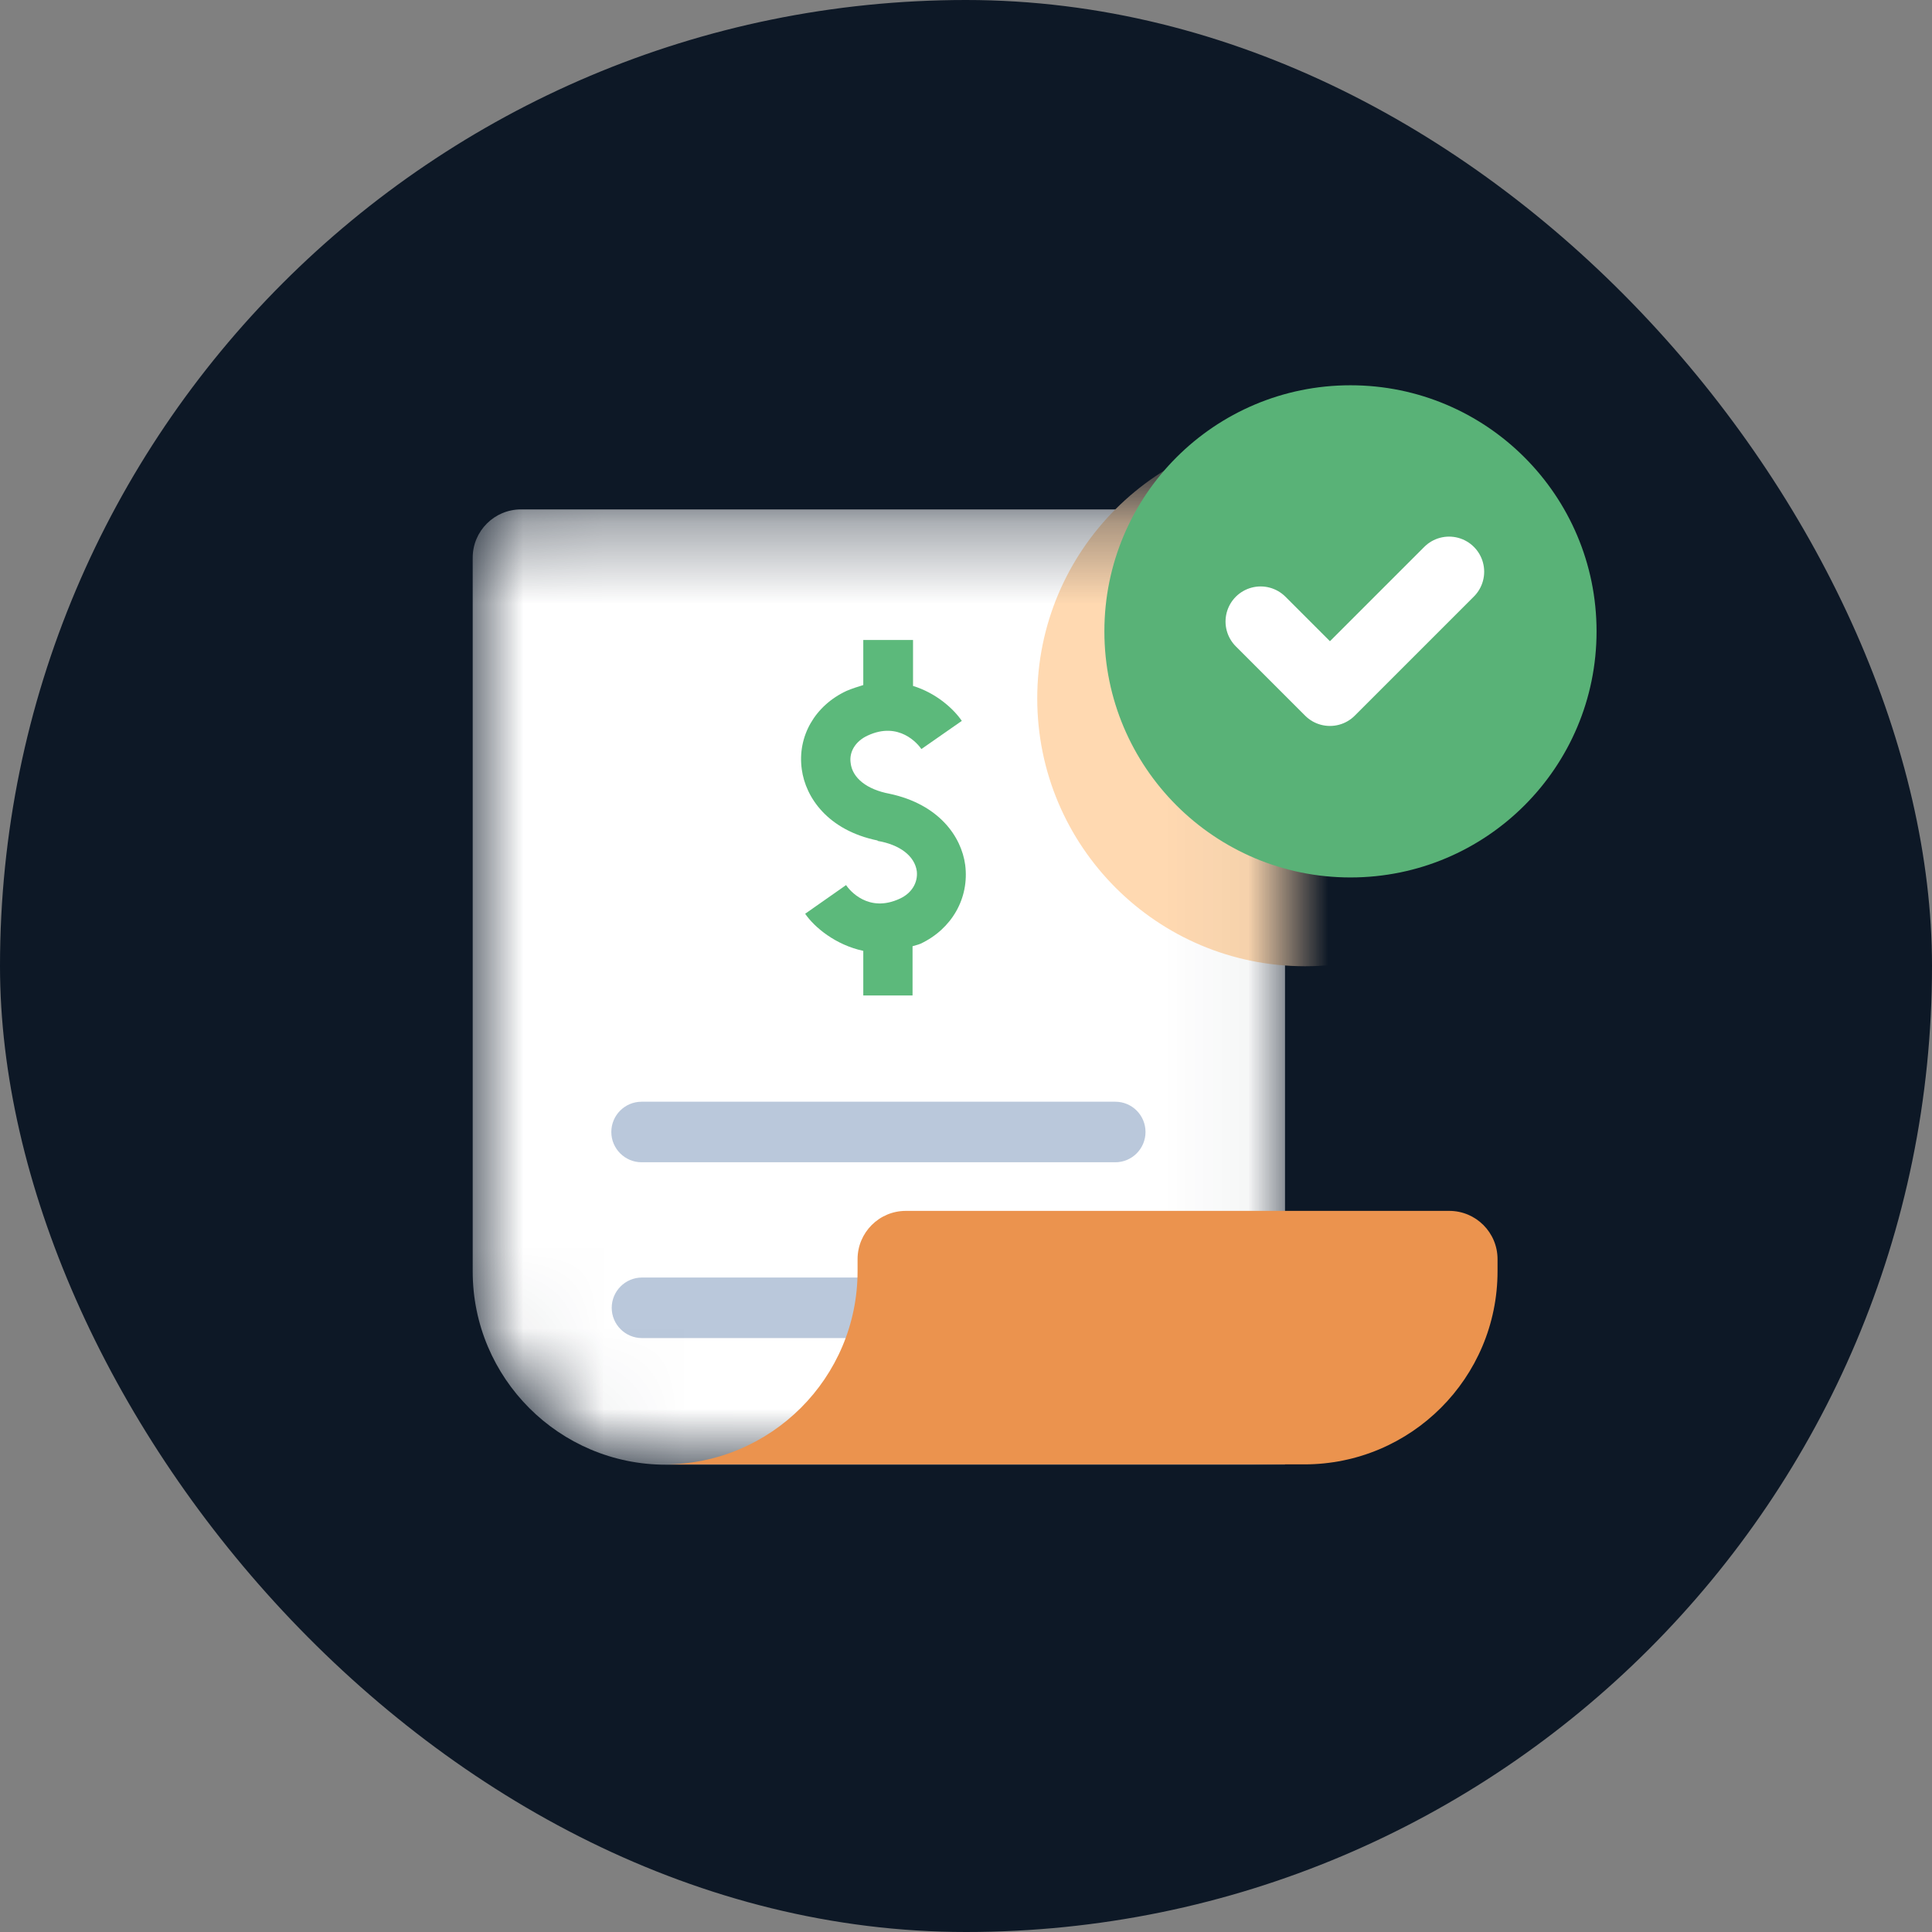 <svg width="24" height="24" viewBox="0 0 24 24" fill="none" xmlns="http://www.w3.org/2000/svg">
<rect x="0" y="0" width="24" height="24" fill="#808080" stroke="none"/>
<rect width="24" height="24" rx="12" fill="#0D1826"/>
<mask id="mask0_5827_298113" style="mask-type:alpha" maskUnits="userSpaceOnUse" x="5" y="6" width="11" height="13">
<path d="M15.363 6.328H6.472C6.141 6.328 5.872 6.597 5.872 6.928V15.794C5.872 17.12 6.947 18.195 8.272 18.195H15.963V6.928C15.963 6.597 15.694 6.328 15.363 6.328Z" fill="white"/>
</mask>
<g mask="url(#mask0_5827_298113)">
<path d="M15.363 6.328H6.472C6.141 6.328 5.872 6.597 5.872 6.928V15.794C5.872 17.12 6.947 18.195 8.272 18.195H15.963V6.928C15.963 6.597 15.694 6.328 15.363 6.328Z" fill="white"/>
<path d="M7.975 16.622L11.149 16.622C11.357 16.622 11.525 16.454 11.525 16.246C11.525 16.039 11.357 15.87 11.149 15.87L7.975 15.87C7.768 15.87 7.599 16.039 7.599 16.246C7.599 16.454 7.768 16.622 7.975 16.622Z" fill="#BAC8DB"/>
<path d="M7.97 14.438L13.855 14.438C14.062 14.438 14.23 14.269 14.23 14.062C14.23 13.854 14.062 13.686 13.855 13.686L7.97 13.686C7.763 13.686 7.594 13.854 7.594 14.062C7.594 14.269 7.763 14.438 7.97 14.438Z" fill="#BAC8DB"/>
<path d="M11.049 9.86C10.771 9.808 10.588 9.666 10.567 9.478C10.546 9.337 10.63 9.206 10.777 9.138C11.169 8.955 11.404 9.243 11.446 9.305L11.948 8.955C11.844 8.803 11.629 8.609 11.342 8.521V7.95H10.724V8.51C10.656 8.531 10.588 8.552 10.515 8.583C10.123 8.766 9.903 9.148 9.96 9.557C10.007 9.907 10.285 10.315 10.902 10.441V10.446C11.179 10.493 11.363 10.634 11.389 10.823C11.404 10.964 11.326 11.095 11.179 11.163C10.787 11.346 10.552 11.058 10.51 10.995L10.002 11.351C10.117 11.519 10.379 11.738 10.724 11.812V12.366H11.336V11.754C11.368 11.744 11.399 11.738 11.436 11.723C11.823 11.54 12.043 11.158 11.99 10.744C11.943 10.394 11.666 9.991 11.049 9.86Z" fill="#5CB97B"/>
<ellipse cx="16.212" cy="8.676" rx="3.327" ry="3.327" fill="#FFD9B1"/>
</g>
<ellipse cx="16.776" cy="7.843" rx="3.057" ry="3.057" fill="#59B277"/>
<path d="M15.66 7.721L16.521 8.582L18.001 7.102" stroke="white" stroke-width="0.872" stroke-linecap="round" stroke-linejoin="round"/>
<path d="M10.653 15.642V15.791C10.653 17.116 9.578 18.191 8.253 18.191H16.203C17.529 18.191 18.603 17.116 18.603 15.791V15.642C18.603 15.311 18.335 15.042 18.003 15.042H11.253C10.921 15.042 10.653 15.311 10.653 15.642Z" fill="#EB934E"/>
</svg>
